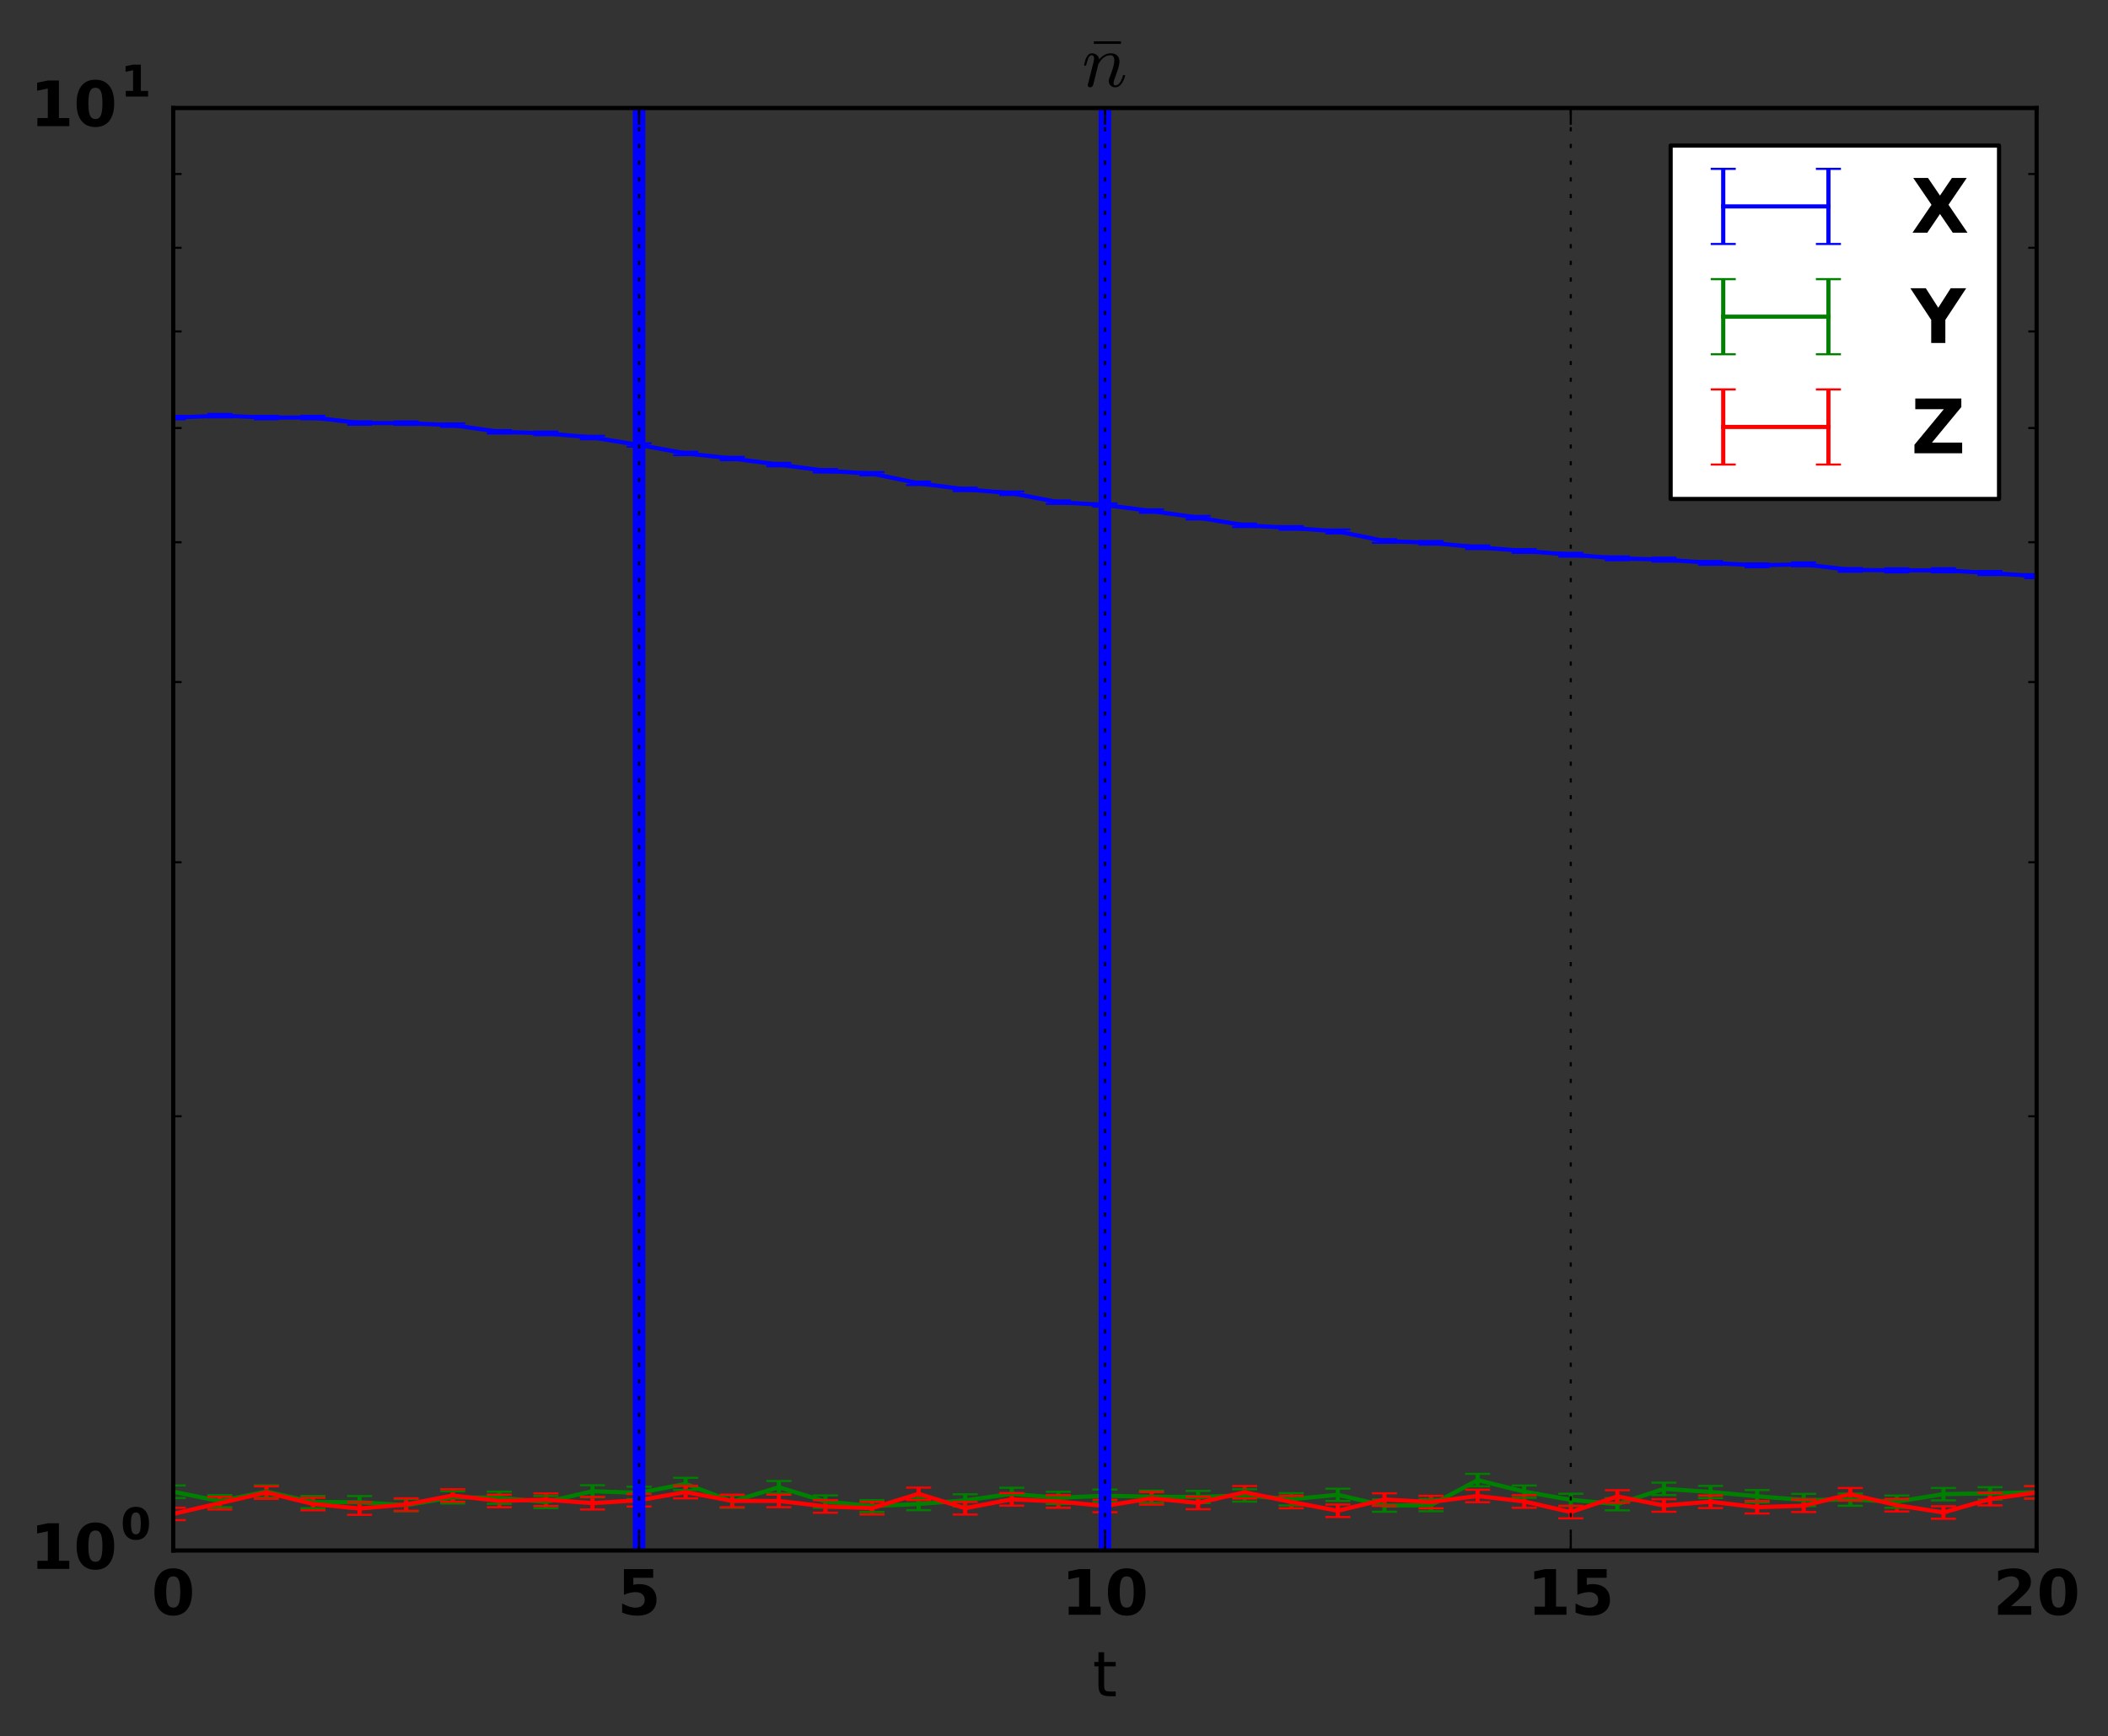 <?xml version="1.0" encoding="utf-8" standalone="no"?>
<!DOCTYPE svg PUBLIC "-//W3C//DTD SVG 1.1//EN"
  "http://www.w3.org/Graphics/SVG/1.1/DTD/svg11.dtd">
<!-- Created with matplotlib (http://matplotlib.org/) -->
<svg height="416pt" version="1.1" viewBox="0 0 505 416" width="505pt" xmlns="http://www.w3.org/2000/svg" xmlns:xlink="http://www.w3.org/1999/xlink">
 <rect x="0" y="0" width="505" height="416" fill="#333333" stroke="none"/>
 <defs>
  <style type="text/css">
*{stroke-linecap:butt;stroke-linejoin:round;stroke-miterlimit:100000;}
  </style>
 </defs>
 <g id="figure_1">
  <g id="patch_1">
   <path d="M 0 416.712 
L 505.537 416.712 
L 505.537 0 
L 0 0 
z
" style="fill:none;"/>
  </g>
  <g id="axes_1">
   <g id="patch_2">
    <path d="M 41.5 371.477 
L 487.9 371.477 
L 487.9 25.877 
L 41.5 25.877 
z
" style="fill:none;"/>
   </g>
   <g id="LineCollection_1">
    <path clip-path="url(#p9f5f9b33e8)" d="M 41.5 100.459 
L 41.5 99.646 
" style="fill:none;stroke:#0000ff;"/>
    <path clip-path="url(#p9f5f9b33e8)" d="M 52.66 100.003 
L 52.66 99.169 
" style="fill:none;stroke:#0000ff;"/>
    <path clip-path="url(#p9f5f9b33e8)" d="M 63.82 100.452 
L 63.82 99.625 
" style="fill:none;stroke:#0000ff;"/>
    <path clip-path="url(#p9f5f9b33e8)" d="M 74.98 100.458 
L 74.98 99.625 
" style="fill:none;stroke:#0000ff;"/>
    <path clip-path="url(#p9f5f9b33e8)" d="M 86.14 101.75 
L 86.14 100.942 
" style="fill:none;stroke:#0000ff;"/>
    <path clip-path="url(#p9f5f9b33e8)" d="M 97.3 101.787 
L 97.3 100.967 
" style="fill:none;stroke:#0000ff;"/>
    <path clip-path="url(#p9f5f9b33e8)" d="M 108.46 102.273 
L 108.46 101.454 
" style="fill:none;stroke:#0000ff;"/>
    <path clip-path="url(#p9f5f9b33e8)" d="M 119.62 103.854 
L 119.62 103.061 
" style="fill:none;stroke:#0000ff;"/>
    <path clip-path="url(#p9f5f9b33e8)" d="M 130.78 104.252 
L 130.78 103.401 
" style="fill:none;stroke:#0000ff;"/>
    <path clip-path="url(#p9f5f9b33e8)" d="M 141.94 105.23 
L 141.94 104.399 
" style="fill:none;stroke:#0000ff;"/>
    <path clip-path="url(#p9f5f9b33e8)" d="M 153.1 107.01 
L 153.1 106.207 
" style="fill:none;stroke:#0000ff;"/>
    <path clip-path="url(#p9f5f9b33e8)" d="M 164.26 109.03 
L 164.26 108.222 
" style="fill:none;stroke:#0000ff;"/>
    <path clip-path="url(#p9f5f9b33e8)" d="M 175.42 110.255 
L 175.42 109.448 
" style="fill:none;stroke:#0000ff;"/>
    <path clip-path="url(#p9f5f9b33e8)" d="M 186.58 111.74 
L 186.58 110.891 
" style="fill:none;stroke:#0000ff;"/>
    <path clip-path="url(#p9f5f9b33e8)" d="M 197.74 113.191 
L 197.74 112.379 
" style="fill:none;stroke:#0000ff;"/>
    <path clip-path="url(#p9f5f9b33e8)" d="M 208.9 113.876 
L 208.9 113.099 
" style="fill:none;stroke:#0000ff;"/>
    <path clip-path="url(#p9f5f9b33e8)" d="M 220.06 116.195 
L 220.06 115.377 
" style="fill:none;stroke:#0000ff;"/>
    <path clip-path="url(#p9f5f9b33e8)" d="M 231.22 117.648 
L 231.22 116.836 
" style="fill:none;stroke:#0000ff;"/>
    <path clip-path="url(#p9f5f9b33e8)" d="M 242.38 118.58 
L 242.38 117.762 
" style="fill:none;stroke:#0000ff;"/>
    <path clip-path="url(#p9f5f9b33e8)" d="M 253.54 120.719 
L 253.54 119.906 
" style="fill:none;stroke:#0000ff;"/>
    <path clip-path="url(#p9f5f9b33e8)" d="M 264.7 121.4 
L 264.7 120.585 
" style="fill:none;stroke:#0000ff;"/>
    <path clip-path="url(#p9f5f9b33e8)" d="M 275.86 122.846 
L 275.86 122.039 
" style="fill:none;stroke:#0000ff;"/>
    <path clip-path="url(#p9f5f9b33e8)" d="M 287.02 124.44 
L 287.02 123.607 
" style="fill:none;stroke:#0000ff;"/>
    <path clip-path="url(#p9f5f9b33e8)" d="M 298.18 126.283 
L 298.18 125.438 
" style="fill:none;stroke:#0000ff;"/>
    <path clip-path="url(#p9f5f9b33e8)" d="M 309.34 126.914 
L 309.34 126.062 
" style="fill:none;stroke:#0000ff;"/>
    <path clip-path="url(#p9f5f9b33e8)" d="M 320.5 127.788 
L 320.5 126.87 
" style="fill:none;stroke:#0000ff;"/>
    <path clip-path="url(#p9f5f9b33e8)" d="M 331.66 130.038 
L 331.66 129.185 
" style="fill:none;stroke:#0000ff;"/>
    <path clip-path="url(#p9f5f9b33e8)" d="M 342.82 130.484 
L 342.82 129.621 
" style="fill:none;stroke:#0000ff;"/>
    <path clip-path="url(#p9f5f9b33e8)" d="M 353.98 131.547 
L 353.98 130.678 
" style="fill:none;stroke:#0000ff;"/>
    <path clip-path="url(#p9f5f9b33e8)" d="M 365.14 132.449 
L 365.14 131.568 
" style="fill:none;stroke:#0000ff;"/>
    <path clip-path="url(#p9f5f9b33e8)" d="M 376.3 133.347 
L 376.3 132.446 
" style="fill:none;stroke:#0000ff;"/>
    <path clip-path="url(#p9f5f9b33e8)" d="M 387.46 134.224 
L 387.46 133.318 
" style="fill:none;stroke:#0000ff;"/>
    <path clip-path="url(#p9f5f9b33e8)" d="M 398.62 134.541 
L 398.62 133.61 
" style="fill:none;stroke:#0000ff;"/>
    <path clip-path="url(#p9f5f9b33e8)" d="M 409.78 135.303 
L 409.78 134.412 
" style="fill:none;stroke:#0000ff;"/>
    <path clip-path="url(#p9f5f9b33e8)" d="M 420.94 135.896 
L 420.94 134.981 
" style="fill:none;stroke:#0000ff;"/>
    <path clip-path="url(#p9f5f9b33e8)" d="M 432.1 135.664 
L 432.1 134.743 
" style="fill:none;stroke:#0000ff;"/>
    <path clip-path="url(#p9f5f9b33e8)" d="M 443.26 136.979 
L 443.26 136.099 
" style="fill:none;stroke:#0000ff;"/>
    <path clip-path="url(#p9f5f9b33e8)" d="M 454.42 137.143 
L 454.42 136.168 
" style="fill:none;stroke:#0000ff;"/>
    <path clip-path="url(#p9f5f9b33e8)" d="M 465.58 137.12 
L 465.58 136.149 
" style="fill:none;stroke:#0000ff;"/>
    <path clip-path="url(#p9f5f9b33e8)" d="M 476.74 137.761 
L 476.74 136.805 
" style="fill:none;stroke:#0000ff;"/>
    <path clip-path="url(#p9f5f9b33e8)" d="M 487.9 138.505 
L 487.9 137.557 
" style="fill:none;stroke:#0000ff;"/>
   </g>
   <g id="LineCollection_2">
    <path clip-path="url(#p9f5f9b33e8)" d="M 41.5 358.893 
L 41.5 355.891 
" style="fill:none;stroke:#008000;"/>
    <path clip-path="url(#p9f5f9b33e8)" d="M 52.66 361.097 
L 52.66 358.209 
" style="fill:none;stroke:#008000;"/>
    <path clip-path="url(#p9f5f9b33e8)" d="M 63.82 358.828 
L 63.82 355.883 
" style="fill:none;stroke:#008000;"/>
    <path clip-path="url(#p9f5f9b33e8)" d="M 74.98 361.347 
L 74.98 358.404 
" style="fill:none;stroke:#008000;"/>
    <path clip-path="url(#p9f5f9b33e8)" d="M 86.14 361.411 
L 86.14 358.432 
" style="fill:none;stroke:#008000;"/>
    <path clip-path="url(#p9f5f9b33e8)" d="M 97.3 362.085 
L 97.3 359.168 
" style="fill:none;stroke:#008000;"/>
    <path clip-path="url(#p9f5f9b33e8)" d="M 108.46 360.21 
L 108.46 357.293 
" style="fill:none;stroke:#008000;"/>
    <path clip-path="url(#p9f5f9b33e8)" d="M 119.62 360.278 
L 119.62 357.379 
" style="fill:none;stroke:#008000;"/>
    <path clip-path="url(#p9f5f9b33e8)" d="M 130.78 361.314 
L 130.78 358.404 
" style="fill:none;stroke:#008000;"/>
    <path clip-path="url(#p9f5f9b33e8)" d="M 141.94 358.729 
L 141.94 355.84 
" style="fill:none;stroke:#008000;"/>
    <path clip-path="url(#p9f5f9b33e8)" d="M 153.1 359.145 
L 153.1 356.196 
" style="fill:none;stroke:#008000;"/>
    <path clip-path="url(#p9f5f9b33e8)" d="M 164.26 356.981 
L 164.26 354.058 
" style="fill:none;stroke:#008000;"/>
    <path clip-path="url(#p9f5f9b33e8)" d="M 175.42 361.232 
L 175.42 358.281 
" style="fill:none;stroke:#008000;"/>
    <path clip-path="url(#p9f5f9b33e8)" d="M 186.58 357.812 
L 186.58 354.822 
" style="fill:none;stroke:#008000;"/>
    <path clip-path="url(#p9f5f9b33e8)" d="M 197.74 361.221 
L 197.74 358.27 
" style="fill:none;stroke:#008000;"/>
    <path clip-path="url(#p9f5f9b33e8)" d="M 208.9 362.264 
L 208.9 359.412 
" style="fill:none;stroke:#008000;"/>
    <path clip-path="url(#p9f5f9b33e8)" d="M 220.06 361.81 
L 220.06 358.872 
" style="fill:none;stroke:#008000;"/>
    <path clip-path="url(#p9f5f9b33e8)" d="M 231.22 360.936 
L 231.22 358.005 
" style="fill:none;stroke:#008000;"/>
    <path clip-path="url(#p9f5f9b33e8)" d="M 242.38 359.386 
L 242.38 356.445 
" style="fill:none;stroke:#008000;"/>
    <path clip-path="url(#p9f5f9b33e8)" d="M 253.54 360.325 
L 253.54 357.403 
" style="fill:none;stroke:#008000;"/>
    <path clip-path="url(#p9f5f9b33e8)" d="M 264.7 359.856 
L 264.7 356.868 
" style="fill:none;stroke:#008000;"/>
    <path clip-path="url(#p9f5f9b33e8)" d="M 275.86 360.055 
L 275.86 357.136 
" style="fill:none;stroke:#008000;"/>
    <path clip-path="url(#p9f5f9b33e8)" d="M 287.02 360.115 
L 287.02 357.2 
" style="fill:none;stroke:#008000;"/>
    <path clip-path="url(#p9f5f9b33e8)" d="M 298.18 359.757 
L 298.18 356.81 
" style="fill:none;stroke:#008000;"/>
    <path clip-path="url(#p9f5f9b33e8)" d="M 309.34 360.669 
L 309.34 357.732 
" style="fill:none;stroke:#008000;"/>
    <path clip-path="url(#p9f5f9b33e8)" d="M 320.5 359.608 
L 320.5 356.67 
" style="fill:none;stroke:#008000;"/>
    <path clip-path="url(#p9f5f9b33e8)" d="M 331.66 362.198 
L 331.66 359.252 
" style="fill:none;stroke:#008000;"/>
    <path clip-path="url(#p9f5f9b33e8)" d="M 342.82 362.066 
L 342.82 359.166 
" style="fill:none;stroke:#008000;"/>
    <path clip-path="url(#p9f5f9b33e8)" d="M 353.98 356.109 
L 353.98 353.117 
" style="fill:none;stroke:#008000;"/>
    <path clip-path="url(#p9f5f9b33e8)" d="M 365.14 358.834 
L 365.14 355.905 
" style="fill:none;stroke:#008000;"/>
    <path clip-path="url(#p9f5f9b33e8)" d="M 376.3 360.81 
L 376.3 357.876 
" style="fill:none;stroke:#008000;"/>
    <path clip-path="url(#p9f5f9b33e8)" d="M 387.46 361.857 
L 387.46 358.902 
" style="fill:none;stroke:#008000;"/>
    <path clip-path="url(#p9f5f9b33e8)" d="M 398.62 358.197 
L 398.62 355.221 
" style="fill:none;stroke:#008000;"/>
    <path clip-path="url(#p9f5f9b33e8)" d="M 409.78 358.91 
L 409.78 355.993 
" style="fill:none;stroke:#008000;"/>
    <path clip-path="url(#p9f5f9b33e8)" d="M 420.94 359.97 
L 420.94 357.002 
" style="fill:none;stroke:#008000;"/>
    <path clip-path="url(#p9f5f9b33e8)" d="M 432.1 360.846 
L 432.1 357.913 
" style="fill:none;stroke:#008000;"/>
    <path clip-path="url(#p9f5f9b33e8)" d="M 443.26 360.749 
L 443.26 357.824 
" style="fill:none;stroke:#008000;"/>
    <path clip-path="url(#p9f5f9b33e8)" d="M 454.42 361.254 
L 454.42 358.3 
" style="fill:none;stroke:#008000;"/>
    <path clip-path="url(#p9f5f9b33e8)" d="M 465.58 359.461 
L 465.58 356.493 
" style="fill:none;stroke:#008000;"/>
    <path clip-path="url(#p9f5f9b33e8)" d="M 476.74 359.268 
L 476.74 356.314 
" style="fill:none;stroke:#008000;"/>
    <path clip-path="url(#p9f5f9b33e8)" d="M 487.9 359.003 
L 487.9 356.043 
" style="fill:none;stroke:#008000;"/>
   </g>
   <g id="LineCollection_3">
    <path clip-path="url(#p9f5f9b33e8)" d="M 41.5 364.194 
L 41.5 361.23 
" style="fill:none;stroke:#ff0000;"/>
    <path clip-path="url(#p9f5f9b33e8)" d="M 52.66 361.64 
L 52.66 358.639 
" style="fill:none;stroke:#ff0000;"/>
    <path clip-path="url(#p9f5f9b33e8)" d="M 63.82 359.089 
L 63.82 356.087 
" style="fill:none;stroke:#ff0000;"/>
    <path clip-path="url(#p9f5f9b33e8)" d="M 74.98 361.84 
L 74.98 358.838 
" style="fill:none;stroke:#ff0000;"/>
    <path clip-path="url(#p9f5f9b33e8)" d="M 86.14 362.916 
L 86.14 359.914 
" style="fill:none;stroke:#ff0000;"/>
    <path clip-path="url(#p9f5f9b33e8)" d="M 97.3 361.967 
L 97.3 358.965 
" style="fill:none;stroke:#ff0000;"/>
    <path clip-path="url(#p9f5f9b33e8)" d="M 108.46 359.799 
L 108.46 356.797 
" style="fill:none;stroke:#ff0000;"/>
    <path clip-path="url(#p9f5f9b33e8)" d="M 119.62 361.111 
L 119.62 358.109 
" style="fill:none;stroke:#ff0000;"/>
    <path clip-path="url(#p9f5f9b33e8)" d="M 130.78 360.806 
L 130.78 357.804 
" style="fill:none;stroke:#ff0000;"/>
    <path clip-path="url(#p9f5f9b33e8)" d="M 141.94 361.637 
L 141.94 358.635 
" style="fill:none;stroke:#ff0000;"/>
    <path clip-path="url(#p9f5f9b33e8)" d="M 153.1 360.944 
L 153.1 357.942 
" style="fill:none;stroke:#ff0000;"/>
    <path clip-path="url(#p9f5f9b33e8)" d="M 164.26 358.988 
L 164.26 355.986 
" style="fill:none;stroke:#ff0000;"/>
    <path clip-path="url(#p9f5f9b33e8)" d="M 175.42 361.103 
L 175.42 358.101 
" style="fill:none;stroke:#ff0000;"/>
    <path clip-path="url(#p9f5f9b33e8)" d="M 186.58 361.104 
L 186.58 358.102 
" style="fill:none;stroke:#ff0000;"/>
    <path clip-path="url(#p9f5f9b33e8)" d="M 197.74 362.418 
L 197.74 359.417 
" style="fill:none;stroke:#ff0000;"/>
    <path clip-path="url(#p9f5f9b33e8)" d="M 208.9 362.843 
L 208.9 359.842 
" style="fill:none;stroke:#ff0000;"/>
    <path clip-path="url(#p9f5f9b33e8)" d="M 220.06 359.404 
L 220.06 356.402 
" style="fill:none;stroke:#ff0000;"/>
    <path clip-path="url(#p9f5f9b33e8)" d="M 231.22 362.857 
L 231.22 359.855 
" style="fill:none;stroke:#ff0000;"/>
    <path clip-path="url(#p9f5f9b33e8)" d="M 242.38 360.724 
L 242.38 357.722 
" style="fill:none;stroke:#ff0000;"/>
    <path clip-path="url(#p9f5f9b33e8)" d="M 253.54 361.241 
L 253.54 358.239 
" style="fill:none;stroke:#ff0000;"/>
    <path clip-path="url(#p9f5f9b33e8)" d="M 264.7 362.309 
L 264.7 359.307 
" style="fill:none;stroke:#ff0000;"/>
    <path clip-path="url(#p9f5f9b33e8)" d="M 275.86 360.485 
L 275.86 357.483 
" style="fill:none;stroke:#ff0000;"/>
    <path clip-path="url(#p9f5f9b33e8)" d="M 287.02 361.586 
L 287.02 358.584 
" style="fill:none;stroke:#ff0000;"/>
    <path clip-path="url(#p9f5f9b33e8)" d="M 298.18 359.031 
L 298.18 356.029 
" style="fill:none;stroke:#ff0000;"/>
    <path clip-path="url(#p9f5f9b33e8)" d="M 309.34 361.354 
L 309.34 358.352 
" style="fill:none;stroke:#ff0000;"/>
    <path clip-path="url(#p9f5f9b33e8)" d="M 320.5 363.459 
L 320.5 360.457 
" style="fill:none;stroke:#ff0000;"/>
    <path clip-path="url(#p9f5f9b33e8)" d="M 331.66 360.776 
L 331.66 357.774 
" style="fill:none;stroke:#ff0000;"/>
    <path clip-path="url(#p9f5f9b33e8)" d="M 342.82 361.367 
L 342.82 358.365 
" style="fill:none;stroke:#ff0000;"/>
    <path clip-path="url(#p9f5f9b33e8)" d="M 353.98 359.922 
L 353.98 356.92 
" style="fill:none;stroke:#ff0000;"/>
    <path clip-path="url(#p9f5f9b33e8)" d="M 365.14 361.233 
L 365.14 358.231 
" style="fill:none;stroke:#ff0000;"/>
    <path clip-path="url(#p9f5f9b33e8)" d="M 376.3 363.772 
L 376.3 360.77 
" style="fill:none;stroke:#ff0000;"/>
    <path clip-path="url(#p9f5f9b33e8)" d="M 387.46 360.038 
L 387.46 357.036 
" style="fill:none;stroke:#ff0000;"/>
    <path clip-path="url(#p9f5f9b33e8)" d="M 398.62 362.197 
L 398.62 359.195 
" style="fill:none;stroke:#ff0000;"/>
    <path clip-path="url(#p9f5f9b33e8)" d="M 409.78 361.298 
L 409.78 358.296 
" style="fill:none;stroke:#ff0000;"/>
    <path clip-path="url(#p9f5f9b33e8)" d="M 420.94 362.605 
L 420.94 359.603 
" style="fill:none;stroke:#ff0000;"/>
    <path clip-path="url(#p9f5f9b33e8)" d="M 432.1 362.256 
L 432.1 359.254 
" style="fill:none;stroke:#ff0000;"/>
    <path clip-path="url(#p9f5f9b33e8)" d="M 443.26 359.5 
L 443.26 356.498 
" style="fill:none;stroke:#ff0000;"/>
    <path clip-path="url(#p9f5f9b33e8)" d="M 454.42 362.129 
L 454.42 359.127 
" style="fill:none;stroke:#ff0000;"/>
    <path clip-path="url(#p9f5f9b33e8)" d="M 465.58 363.873 
L 465.58 360.871 
" style="fill:none;stroke:#ff0000;"/>
    <path clip-path="url(#p9f5f9b33e8)" d="M 476.74 360.675 
L 476.74 357.673 
" style="fill:none;stroke:#ff0000;"/>
    <path clip-path="url(#p9f5f9b33e8)" d="M 487.9 359.069 
L 487.9 356.067 
" style="fill:none;stroke:#ff0000;"/>
   </g>
   <g id="line2d_1">
    <defs>
     <path d="M 3 0 
L -3 -0 
" id="m5737e28949" style="stroke:#0000ff;stroke-width:0.5;"/>
    </defs>
    <g clip-path="url(#p9f5f9b33e8)">
     <use style="fill:#0000ff;stroke:#0000ff;stroke-width:0.5;" x="41.5" xlink:href="#m5737e28949" y="100.459"/>
     <use style="fill:#0000ff;stroke:#0000ff;stroke-width:0.5;" x="52.66" xlink:href="#m5737e28949" y="100.003"/>
     <use style="fill:#0000ff;stroke:#0000ff;stroke-width:0.5;" x="63.82" xlink:href="#m5737e28949" y="100.452"/>
     <use style="fill:#0000ff;stroke:#0000ff;stroke-width:0.5;" x="74.98" xlink:href="#m5737e28949" y="100.458"/>
     <use style="fill:#0000ff;stroke:#0000ff;stroke-width:0.5;" x="86.14" xlink:href="#m5737e28949" y="101.75"/>
     <use style="fill:#0000ff;stroke:#0000ff;stroke-width:0.5;" x="97.3" xlink:href="#m5737e28949" y="101.787"/>
     <use style="fill:#0000ff;stroke:#0000ff;stroke-width:0.5;" x="108.46" xlink:href="#m5737e28949" y="102.273"/>
     <use style="fill:#0000ff;stroke:#0000ff;stroke-width:0.5;" x="119.62" xlink:href="#m5737e28949" y="103.854"/>
     <use style="fill:#0000ff;stroke:#0000ff;stroke-width:0.5;" x="130.78" xlink:href="#m5737e28949" y="104.252"/>
     <use style="fill:#0000ff;stroke:#0000ff;stroke-width:0.5;" x="141.94" xlink:href="#m5737e28949" y="105.23"/>
     <use style="fill:#0000ff;stroke:#0000ff;stroke-width:0.5;" x="153.1" xlink:href="#m5737e28949" y="107.01"/>
     <use style="fill:#0000ff;stroke:#0000ff;stroke-width:0.5;" x="164.26" xlink:href="#m5737e28949" y="109.03"/>
     <use style="fill:#0000ff;stroke:#0000ff;stroke-width:0.5;" x="175.42" xlink:href="#m5737e28949" y="110.255"/>
     <use style="fill:#0000ff;stroke:#0000ff;stroke-width:0.5;" x="186.58" xlink:href="#m5737e28949" y="111.74"/>
     <use style="fill:#0000ff;stroke:#0000ff;stroke-width:0.5;" x="197.74" xlink:href="#m5737e28949" y="113.191"/>
     <use style="fill:#0000ff;stroke:#0000ff;stroke-width:0.5;" x="208.9" xlink:href="#m5737e28949" y="113.876"/>
     <use style="fill:#0000ff;stroke:#0000ff;stroke-width:0.5;" x="220.06" xlink:href="#m5737e28949" y="116.195"/>
     <use style="fill:#0000ff;stroke:#0000ff;stroke-width:0.5;" x="231.22" xlink:href="#m5737e28949" y="117.648"/>
     <use style="fill:#0000ff;stroke:#0000ff;stroke-width:0.5;" x="242.38" xlink:href="#m5737e28949" y="118.58"/>
     <use style="fill:#0000ff;stroke:#0000ff;stroke-width:0.5;" x="253.54" xlink:href="#m5737e28949" y="120.719"/>
     <use style="fill:#0000ff;stroke:#0000ff;stroke-width:0.5;" x="264.7" xlink:href="#m5737e28949" y="121.4"/>
     <use style="fill:#0000ff;stroke:#0000ff;stroke-width:0.5;" x="275.86" xlink:href="#m5737e28949" y="122.846"/>
     <use style="fill:#0000ff;stroke:#0000ff;stroke-width:0.5;" x="287.02" xlink:href="#m5737e28949" y="124.44"/>
     <use style="fill:#0000ff;stroke:#0000ff;stroke-width:0.5;" x="298.18" xlink:href="#m5737e28949" y="126.283"/>
     <use style="fill:#0000ff;stroke:#0000ff;stroke-width:0.5;" x="309.34" xlink:href="#m5737e28949" y="126.914"/>
     <use style="fill:#0000ff;stroke:#0000ff;stroke-width:0.5;" x="320.5" xlink:href="#m5737e28949" y="127.788"/>
     <use style="fill:#0000ff;stroke:#0000ff;stroke-width:0.5;" x="331.66" xlink:href="#m5737e28949" y="130.038"/>
     <use style="fill:#0000ff;stroke:#0000ff;stroke-width:0.5;" x="342.82" xlink:href="#m5737e28949" y="130.484"/>
     <use style="fill:#0000ff;stroke:#0000ff;stroke-width:0.5;" x="353.98" xlink:href="#m5737e28949" y="131.547"/>
     <use style="fill:#0000ff;stroke:#0000ff;stroke-width:0.5;" x="365.14" xlink:href="#m5737e28949" y="132.449"/>
     <use style="fill:#0000ff;stroke:#0000ff;stroke-width:0.5;" x="376.3" xlink:href="#m5737e28949" y="133.347"/>
     <use style="fill:#0000ff;stroke:#0000ff;stroke-width:0.5;" x="387.46" xlink:href="#m5737e28949" y="134.224"/>
     <use style="fill:#0000ff;stroke:#0000ff;stroke-width:0.5;" x="398.62" xlink:href="#m5737e28949" y="134.541"/>
     <use style="fill:#0000ff;stroke:#0000ff;stroke-width:0.5;" x="409.78" xlink:href="#m5737e28949" y="135.303"/>
     <use style="fill:#0000ff;stroke:#0000ff;stroke-width:0.5;" x="420.94" xlink:href="#m5737e28949" y="135.896"/>
     <use style="fill:#0000ff;stroke:#0000ff;stroke-width:0.5;" x="432.1" xlink:href="#m5737e28949" y="135.664"/>
     <use style="fill:#0000ff;stroke:#0000ff;stroke-width:0.5;" x="443.26" xlink:href="#m5737e28949" y="136.979"/>
     <use style="fill:#0000ff;stroke:#0000ff;stroke-width:0.5;" x="454.42" xlink:href="#m5737e28949" y="137.143"/>
     <use style="fill:#0000ff;stroke:#0000ff;stroke-width:0.5;" x="465.58" xlink:href="#m5737e28949" y="137.12"/>
     <use style="fill:#0000ff;stroke:#0000ff;stroke-width:0.5;" x="476.74" xlink:href="#m5737e28949" y="137.761"/>
     <use style="fill:#0000ff;stroke:#0000ff;stroke-width:0.5;" x="487.9" xlink:href="#m5737e28949" y="138.505"/>
    </g>
   </g>
   <g id="line2d_2">
    <g clip-path="url(#p9f5f9b33e8)">
     <use style="fill:#0000ff;stroke:#0000ff;stroke-width:0.5;" x="41.5" xlink:href="#m5737e28949" y="99.646"/>
     <use style="fill:#0000ff;stroke:#0000ff;stroke-width:0.5;" x="52.66" xlink:href="#m5737e28949" y="99.169"/>
     <use style="fill:#0000ff;stroke:#0000ff;stroke-width:0.5;" x="63.82" xlink:href="#m5737e28949" y="99.625"/>
     <use style="fill:#0000ff;stroke:#0000ff;stroke-width:0.5;" x="74.98" xlink:href="#m5737e28949" y="99.625"/>
     <use style="fill:#0000ff;stroke:#0000ff;stroke-width:0.5;" x="86.14" xlink:href="#m5737e28949" y="100.942"/>
     <use style="fill:#0000ff;stroke:#0000ff;stroke-width:0.5;" x="97.3" xlink:href="#m5737e28949" y="100.967"/>
     <use style="fill:#0000ff;stroke:#0000ff;stroke-width:0.5;" x="108.46" xlink:href="#m5737e28949" y="101.454"/>
     <use style="fill:#0000ff;stroke:#0000ff;stroke-width:0.5;" x="119.62" xlink:href="#m5737e28949" y="103.061"/>
     <use style="fill:#0000ff;stroke:#0000ff;stroke-width:0.5;" x="130.78" xlink:href="#m5737e28949" y="103.401"/>
     <use style="fill:#0000ff;stroke:#0000ff;stroke-width:0.5;" x="141.94" xlink:href="#m5737e28949" y="104.399"/>
     <use style="fill:#0000ff;stroke:#0000ff;stroke-width:0.5;" x="153.1" xlink:href="#m5737e28949" y="106.207"/>
     <use style="fill:#0000ff;stroke:#0000ff;stroke-width:0.5;" x="164.26" xlink:href="#m5737e28949" y="108.222"/>
     <use style="fill:#0000ff;stroke:#0000ff;stroke-width:0.5;" x="175.42" xlink:href="#m5737e28949" y="109.448"/>
     <use style="fill:#0000ff;stroke:#0000ff;stroke-width:0.5;" x="186.58" xlink:href="#m5737e28949" y="110.891"/>
     <use style="fill:#0000ff;stroke:#0000ff;stroke-width:0.5;" x="197.74" xlink:href="#m5737e28949" y="112.379"/>
     <use style="fill:#0000ff;stroke:#0000ff;stroke-width:0.5;" x="208.9" xlink:href="#m5737e28949" y="113.099"/>
     <use style="fill:#0000ff;stroke:#0000ff;stroke-width:0.5;" x="220.06" xlink:href="#m5737e28949" y="115.377"/>
     <use style="fill:#0000ff;stroke:#0000ff;stroke-width:0.5;" x="231.22" xlink:href="#m5737e28949" y="116.836"/>
     <use style="fill:#0000ff;stroke:#0000ff;stroke-width:0.5;" x="242.38" xlink:href="#m5737e28949" y="117.762"/>
     <use style="fill:#0000ff;stroke:#0000ff;stroke-width:0.5;" x="253.54" xlink:href="#m5737e28949" y="119.906"/>
     <use style="fill:#0000ff;stroke:#0000ff;stroke-width:0.5;" x="264.7" xlink:href="#m5737e28949" y="120.585"/>
     <use style="fill:#0000ff;stroke:#0000ff;stroke-width:0.5;" x="275.86" xlink:href="#m5737e28949" y="122.039"/>
     <use style="fill:#0000ff;stroke:#0000ff;stroke-width:0.5;" x="287.02" xlink:href="#m5737e28949" y="123.607"/>
     <use style="fill:#0000ff;stroke:#0000ff;stroke-width:0.5;" x="298.18" xlink:href="#m5737e28949" y="125.438"/>
     <use style="fill:#0000ff;stroke:#0000ff;stroke-width:0.5;" x="309.34" xlink:href="#m5737e28949" y="126.062"/>
     <use style="fill:#0000ff;stroke:#0000ff;stroke-width:0.5;" x="320.5" xlink:href="#m5737e28949" y="126.87"/>
     <use style="fill:#0000ff;stroke:#0000ff;stroke-width:0.5;" x="331.66" xlink:href="#m5737e28949" y="129.185"/>
     <use style="fill:#0000ff;stroke:#0000ff;stroke-width:0.5;" x="342.82" xlink:href="#m5737e28949" y="129.621"/>
     <use style="fill:#0000ff;stroke:#0000ff;stroke-width:0.5;" x="353.98" xlink:href="#m5737e28949" y="130.678"/>
     <use style="fill:#0000ff;stroke:#0000ff;stroke-width:0.5;" x="365.14" xlink:href="#m5737e28949" y="131.568"/>
     <use style="fill:#0000ff;stroke:#0000ff;stroke-width:0.5;" x="376.3" xlink:href="#m5737e28949" y="132.446"/>
     <use style="fill:#0000ff;stroke:#0000ff;stroke-width:0.5;" x="387.46" xlink:href="#m5737e28949" y="133.318"/>
     <use style="fill:#0000ff;stroke:#0000ff;stroke-width:0.5;" x="398.62" xlink:href="#m5737e28949" y="133.61"/>
     <use style="fill:#0000ff;stroke:#0000ff;stroke-width:0.5;" x="409.78" xlink:href="#m5737e28949" y="134.412"/>
     <use style="fill:#0000ff;stroke:#0000ff;stroke-width:0.5;" x="420.94" xlink:href="#m5737e28949" y="134.981"/>
     <use style="fill:#0000ff;stroke:#0000ff;stroke-width:0.5;" x="432.1" xlink:href="#m5737e28949" y="134.743"/>
     <use style="fill:#0000ff;stroke:#0000ff;stroke-width:0.5;" x="443.26" xlink:href="#m5737e28949" y="136.099"/>
     <use style="fill:#0000ff;stroke:#0000ff;stroke-width:0.5;" x="454.42" xlink:href="#m5737e28949" y="136.168"/>
     <use style="fill:#0000ff;stroke:#0000ff;stroke-width:0.5;" x="465.58" xlink:href="#m5737e28949" y="136.149"/>
     <use style="fill:#0000ff;stroke:#0000ff;stroke-width:0.5;" x="476.74" xlink:href="#m5737e28949" y="136.805"/>
     <use style="fill:#0000ff;stroke:#0000ff;stroke-width:0.5;" x="487.9" xlink:href="#m5737e28949" y="137.557"/>
    </g>
   </g>
   <g id="line2d_3">
    <path clip-path="url(#p9f5f9b33e8)" d="M 41.5 100.052 
L 52.66 99.585 
L 63.82 100.038 
L 74.98 100.041 
L 86.14 101.345 
L 97.3 101.376 
L 108.46 101.863 
L 119.62 103.457 
L 130.78 103.826 
L 141.94 104.814 
L 153.1 106.608 
L 164.26 108.625 
L 175.42 109.851 
L 186.58 111.315 
L 197.74 112.785 
L 208.9 113.487 
L 220.06 115.786 
L 231.22 117.241 
L 242.38 118.17 
L 253.54 120.312 
L 264.7 120.992 
L 275.86 122.442 
L 287.02 124.023 
L 298.18 125.86 
L 309.34 126.487 
L 320.5 127.328 
L 331.66 129.611 
L 342.82 130.052 
L 353.98 131.112 
L 365.14 132.008 
L 376.3 132.896 
L 387.46 133.77 
L 398.62 134.075 
L 409.78 134.857 
L 420.94 135.438 
L 432.1 135.203 
L 443.26 136.539 
L 454.42 136.655 
L 465.58 136.634 
L 476.74 137.282 
L 487.9 138.031 
" style="fill:none;stroke:#0000ff;stroke-linecap:square;"/>
   </g>
   <g id="line2d_4">
    <defs>
     <path d="M 3 0 
L -3 -0 
" id="m2643c334bf" style="stroke:#008000;stroke-width:0.5;"/>
    </defs>
    <g clip-path="url(#p9f5f9b33e8)">
     <use style="fill:#008000;stroke:#008000;stroke-width:0.5;" x="41.5" xlink:href="#m2643c334bf" y="358.893"/>
     <use style="fill:#008000;stroke:#008000;stroke-width:0.5;" x="52.66" xlink:href="#m2643c334bf" y="361.097"/>
     <use style="fill:#008000;stroke:#008000;stroke-width:0.5;" x="63.82" xlink:href="#m2643c334bf" y="358.828"/>
     <use style="fill:#008000;stroke:#008000;stroke-width:0.5;" x="74.98" xlink:href="#m2643c334bf" y="361.347"/>
     <use style="fill:#008000;stroke:#008000;stroke-width:0.5;" x="86.14" xlink:href="#m2643c334bf" y="361.411"/>
     <use style="fill:#008000;stroke:#008000;stroke-width:0.5;" x="97.3" xlink:href="#m2643c334bf" y="362.085"/>
     <use style="fill:#008000;stroke:#008000;stroke-width:0.5;" x="108.46" xlink:href="#m2643c334bf" y="360.21"/>
     <use style="fill:#008000;stroke:#008000;stroke-width:0.5;" x="119.62" xlink:href="#m2643c334bf" y="360.278"/>
     <use style="fill:#008000;stroke:#008000;stroke-width:0.5;" x="130.78" xlink:href="#m2643c334bf" y="361.314"/>
     <use style="fill:#008000;stroke:#008000;stroke-width:0.5;" x="141.94" xlink:href="#m2643c334bf" y="358.729"/>
     <use style="fill:#008000;stroke:#008000;stroke-width:0.5;" x="153.1" xlink:href="#m2643c334bf" y="359.145"/>
     <use style="fill:#008000;stroke:#008000;stroke-width:0.5;" x="164.26" xlink:href="#m2643c334bf" y="356.981"/>
     <use style="fill:#008000;stroke:#008000;stroke-width:0.5;" x="175.42" xlink:href="#m2643c334bf" y="361.232"/>
     <use style="fill:#008000;stroke:#008000;stroke-width:0.5;" x="186.58" xlink:href="#m2643c334bf" y="357.812"/>
     <use style="fill:#008000;stroke:#008000;stroke-width:0.5;" x="197.74" xlink:href="#m2643c334bf" y="361.221"/>
     <use style="fill:#008000;stroke:#008000;stroke-width:0.5;" x="208.9" xlink:href="#m2643c334bf" y="362.264"/>
     <use style="fill:#008000;stroke:#008000;stroke-width:0.5;" x="220.06" xlink:href="#m2643c334bf" y="361.81"/>
     <use style="fill:#008000;stroke:#008000;stroke-width:0.5;" x="231.22" xlink:href="#m2643c334bf" y="360.936"/>
     <use style="fill:#008000;stroke:#008000;stroke-width:0.5;" x="242.38" xlink:href="#m2643c334bf" y="359.386"/>
     <use style="fill:#008000;stroke:#008000;stroke-width:0.5;" x="253.54" xlink:href="#m2643c334bf" y="360.325"/>
     <use style="fill:#008000;stroke:#008000;stroke-width:0.5;" x="264.7" xlink:href="#m2643c334bf" y="359.856"/>
     <use style="fill:#008000;stroke:#008000;stroke-width:0.5;" x="275.86" xlink:href="#m2643c334bf" y="360.055"/>
     <use style="fill:#008000;stroke:#008000;stroke-width:0.5;" x="287.02" xlink:href="#m2643c334bf" y="360.115"/>
     <use style="fill:#008000;stroke:#008000;stroke-width:0.5;" x="298.18" xlink:href="#m2643c334bf" y="359.757"/>
     <use style="fill:#008000;stroke:#008000;stroke-width:0.5;" x="309.34" xlink:href="#m2643c334bf" y="360.669"/>
     <use style="fill:#008000;stroke:#008000;stroke-width:0.5;" x="320.5" xlink:href="#m2643c334bf" y="359.608"/>
     <use style="fill:#008000;stroke:#008000;stroke-width:0.5;" x="331.66" xlink:href="#m2643c334bf" y="362.198"/>
     <use style="fill:#008000;stroke:#008000;stroke-width:0.5;" x="342.82" xlink:href="#m2643c334bf" y="362.066"/>
     <use style="fill:#008000;stroke:#008000;stroke-width:0.5;" x="353.98" xlink:href="#m2643c334bf" y="356.109"/>
     <use style="fill:#008000;stroke:#008000;stroke-width:0.5;" x="365.14" xlink:href="#m2643c334bf" y="358.834"/>
     <use style="fill:#008000;stroke:#008000;stroke-width:0.5;" x="376.3" xlink:href="#m2643c334bf" y="360.81"/>
     <use style="fill:#008000;stroke:#008000;stroke-width:0.5;" x="387.46" xlink:href="#m2643c334bf" y="361.857"/>
     <use style="fill:#008000;stroke:#008000;stroke-width:0.5;" x="398.62" xlink:href="#m2643c334bf" y="358.197"/>
     <use style="fill:#008000;stroke:#008000;stroke-width:0.5;" x="409.78" xlink:href="#m2643c334bf" y="358.91"/>
     <use style="fill:#008000;stroke:#008000;stroke-width:0.5;" x="420.94" xlink:href="#m2643c334bf" y="359.97"/>
     <use style="fill:#008000;stroke:#008000;stroke-width:0.5;" x="432.1" xlink:href="#m2643c334bf" y="360.846"/>
     <use style="fill:#008000;stroke:#008000;stroke-width:0.5;" x="443.26" xlink:href="#m2643c334bf" y="360.749"/>
     <use style="fill:#008000;stroke:#008000;stroke-width:0.5;" x="454.42" xlink:href="#m2643c334bf" y="361.254"/>
     <use style="fill:#008000;stroke:#008000;stroke-width:0.5;" x="465.58" xlink:href="#m2643c334bf" y="359.461"/>
     <use style="fill:#008000;stroke:#008000;stroke-width:0.5;" x="476.74" xlink:href="#m2643c334bf" y="359.268"/>
     <use style="fill:#008000;stroke:#008000;stroke-width:0.5;" x="487.9" xlink:href="#m2643c334bf" y="359.003"/>
    </g>
   </g>
   <g id="line2d_5">
    <g clip-path="url(#p9f5f9b33e8)">
     <use style="fill:#008000;stroke:#008000;stroke-width:0.5;" x="41.5" xlink:href="#m2643c334bf" y="355.891"/>
     <use style="fill:#008000;stroke:#008000;stroke-width:0.5;" x="52.66" xlink:href="#m2643c334bf" y="358.209"/>
     <use style="fill:#008000;stroke:#008000;stroke-width:0.5;" x="63.82" xlink:href="#m2643c334bf" y="355.883"/>
     <use style="fill:#008000;stroke:#008000;stroke-width:0.5;" x="74.98" xlink:href="#m2643c334bf" y="358.404"/>
     <use style="fill:#008000;stroke:#008000;stroke-width:0.5;" x="86.14" xlink:href="#m2643c334bf" y="358.432"/>
     <use style="fill:#008000;stroke:#008000;stroke-width:0.5;" x="97.3" xlink:href="#m2643c334bf" y="359.168"/>
     <use style="fill:#008000;stroke:#008000;stroke-width:0.5;" x="108.46" xlink:href="#m2643c334bf" y="357.293"/>
     <use style="fill:#008000;stroke:#008000;stroke-width:0.5;" x="119.62" xlink:href="#m2643c334bf" y="357.379"/>
     <use style="fill:#008000;stroke:#008000;stroke-width:0.5;" x="130.78" xlink:href="#m2643c334bf" y="358.404"/>
     <use style="fill:#008000;stroke:#008000;stroke-width:0.5;" x="141.94" xlink:href="#m2643c334bf" y="355.84"/>
     <use style="fill:#008000;stroke:#008000;stroke-width:0.5;" x="153.1" xlink:href="#m2643c334bf" y="356.196"/>
     <use style="fill:#008000;stroke:#008000;stroke-width:0.5;" x="164.26" xlink:href="#m2643c334bf" y="354.058"/>
     <use style="fill:#008000;stroke:#008000;stroke-width:0.5;" x="175.42" xlink:href="#m2643c334bf" y="358.281"/>
     <use style="fill:#008000;stroke:#008000;stroke-width:0.5;" x="186.58" xlink:href="#m2643c334bf" y="354.822"/>
     <use style="fill:#008000;stroke:#008000;stroke-width:0.5;" x="197.74" xlink:href="#m2643c334bf" y="358.27"/>
     <use style="fill:#008000;stroke:#008000;stroke-width:0.5;" x="208.9" xlink:href="#m2643c334bf" y="359.412"/>
     <use style="fill:#008000;stroke:#008000;stroke-width:0.5;" x="220.06" xlink:href="#m2643c334bf" y="358.872"/>
     <use style="fill:#008000;stroke:#008000;stroke-width:0.5;" x="231.22" xlink:href="#m2643c334bf" y="358.005"/>
     <use style="fill:#008000;stroke:#008000;stroke-width:0.5;" x="242.38" xlink:href="#m2643c334bf" y="356.445"/>
     <use style="fill:#008000;stroke:#008000;stroke-width:0.5;" x="253.54" xlink:href="#m2643c334bf" y="357.403"/>
     <use style="fill:#008000;stroke:#008000;stroke-width:0.5;" x="264.7" xlink:href="#m2643c334bf" y="356.868"/>
     <use style="fill:#008000;stroke:#008000;stroke-width:0.5;" x="275.86" xlink:href="#m2643c334bf" y="357.136"/>
     <use style="fill:#008000;stroke:#008000;stroke-width:0.5;" x="287.02" xlink:href="#m2643c334bf" y="357.2"/>
     <use style="fill:#008000;stroke:#008000;stroke-width:0.5;" x="298.18" xlink:href="#m2643c334bf" y="356.81"/>
     <use style="fill:#008000;stroke:#008000;stroke-width:0.5;" x="309.34" xlink:href="#m2643c334bf" y="357.732"/>
     <use style="fill:#008000;stroke:#008000;stroke-width:0.5;" x="320.5" xlink:href="#m2643c334bf" y="356.67"/>
     <use style="fill:#008000;stroke:#008000;stroke-width:0.5;" x="331.66" xlink:href="#m2643c334bf" y="359.252"/>
     <use style="fill:#008000;stroke:#008000;stroke-width:0.5;" x="342.82" xlink:href="#m2643c334bf" y="359.166"/>
     <use style="fill:#008000;stroke:#008000;stroke-width:0.5;" x="353.98" xlink:href="#m2643c334bf" y="353.117"/>
     <use style="fill:#008000;stroke:#008000;stroke-width:0.5;" x="365.14" xlink:href="#m2643c334bf" y="355.905"/>
     <use style="fill:#008000;stroke:#008000;stroke-width:0.5;" x="376.3" xlink:href="#m2643c334bf" y="357.876"/>
     <use style="fill:#008000;stroke:#008000;stroke-width:0.5;" x="387.46" xlink:href="#m2643c334bf" y="358.902"/>
     <use style="fill:#008000;stroke:#008000;stroke-width:0.5;" x="398.62" xlink:href="#m2643c334bf" y="355.221"/>
     <use style="fill:#008000;stroke:#008000;stroke-width:0.5;" x="409.78" xlink:href="#m2643c334bf" y="355.993"/>
     <use style="fill:#008000;stroke:#008000;stroke-width:0.5;" x="420.94" xlink:href="#m2643c334bf" y="357.002"/>
     <use style="fill:#008000;stroke:#008000;stroke-width:0.5;" x="432.1" xlink:href="#m2643c334bf" y="357.913"/>
     <use style="fill:#008000;stroke:#008000;stroke-width:0.5;" x="443.26" xlink:href="#m2643c334bf" y="357.824"/>
     <use style="fill:#008000;stroke:#008000;stroke-width:0.5;" x="454.42" xlink:href="#m2643c334bf" y="358.3"/>
     <use style="fill:#008000;stroke:#008000;stroke-width:0.5;" x="465.58" xlink:href="#m2643c334bf" y="356.493"/>
     <use style="fill:#008000;stroke:#008000;stroke-width:0.5;" x="476.74" xlink:href="#m2643c334bf" y="356.314"/>
     <use style="fill:#008000;stroke:#008000;stroke-width:0.5;" x="487.9" xlink:href="#m2643c334bf" y="356.043"/>
    </g>
   </g>
   <g id="line2d_6">
    <path clip-path="url(#p9f5f9b33e8)" d="M 41.5 357.385 
L 52.66 359.646 
L 63.82 357.348 
L 74.98 359.869 
L 86.14 359.914 
L 97.3 360.619 
L 108.46 358.745 
L 119.62 358.821 
L 130.78 359.852 
L 141.94 357.278 
L 153.1 357.663 
L 164.26 355.512 
L 175.42 359.749 
L 186.58 356.31 
L 197.74 359.739 
L 208.9 360.831 
L 220.06 360.334 
L 231.22 359.463 
L 242.38 357.908 
L 253.54 358.857 
L 264.7 358.354 
L 275.86 358.588 
L 287.02 358.65 
L 298.18 358.276 
L 309.34 359.193 
L 320.5 358.132 
L 331.66 360.718 
L 342.82 360.609 
L 353.98 354.606 
L 365.14 357.362 
L 376.3 359.336 
L 387.46 360.372 
L 398.62 356.702 
L 409.78 357.444 
L 420.94 358.479 
L 432.1 359.372 
L 443.26 359.28 
L 454.42 359.77 
L 465.58 357.97 
L 476.74 357.784 
L 487.9 357.516 
" style="fill:none;stroke:#008000;stroke-linecap:square;"/>
   </g>
   <g id="line2d_7">
    <defs>
     <path d="M 3 0 
L -3 -0 
" id="m97d20a6479" style="stroke:#ff0000;stroke-width:0.5;"/>
    </defs>
    <g clip-path="url(#p9f5f9b33e8)">
     <use style="fill:#ff0000;stroke:#ff0000;stroke-width:0.5;" x="41.5" xlink:href="#m97d20a6479" y="364.194"/>
     <use style="fill:#ff0000;stroke:#ff0000;stroke-width:0.5;" x="52.66" xlink:href="#m97d20a6479" y="361.64"/>
     <use style="fill:#ff0000;stroke:#ff0000;stroke-width:0.5;" x="63.82" xlink:href="#m97d20a6479" y="359.089"/>
     <use style="fill:#ff0000;stroke:#ff0000;stroke-width:0.5;" x="74.98" xlink:href="#m97d20a6479" y="361.84"/>
     <use style="fill:#ff0000;stroke:#ff0000;stroke-width:0.5;" x="86.14" xlink:href="#m97d20a6479" y="362.916"/>
     <use style="fill:#ff0000;stroke:#ff0000;stroke-width:0.5;" x="97.3" xlink:href="#m97d20a6479" y="361.967"/>
     <use style="fill:#ff0000;stroke:#ff0000;stroke-width:0.5;" x="108.46" xlink:href="#m97d20a6479" y="359.799"/>
     <use style="fill:#ff0000;stroke:#ff0000;stroke-width:0.5;" x="119.62" xlink:href="#m97d20a6479" y="361.111"/>
     <use style="fill:#ff0000;stroke:#ff0000;stroke-width:0.5;" x="130.78" xlink:href="#m97d20a6479" y="360.806"/>
     <use style="fill:#ff0000;stroke:#ff0000;stroke-width:0.5;" x="141.94" xlink:href="#m97d20a6479" y="361.637"/>
     <use style="fill:#ff0000;stroke:#ff0000;stroke-width:0.5;" x="153.1" xlink:href="#m97d20a6479" y="360.944"/>
     <use style="fill:#ff0000;stroke:#ff0000;stroke-width:0.5;" x="164.26" xlink:href="#m97d20a6479" y="358.988"/>
     <use style="fill:#ff0000;stroke:#ff0000;stroke-width:0.5;" x="175.42" xlink:href="#m97d20a6479" y="361.103"/>
     <use style="fill:#ff0000;stroke:#ff0000;stroke-width:0.5;" x="186.58" xlink:href="#m97d20a6479" y="361.104"/>
     <use style="fill:#ff0000;stroke:#ff0000;stroke-width:0.5;" x="197.74" xlink:href="#m97d20a6479" y="362.418"/>
     <use style="fill:#ff0000;stroke:#ff0000;stroke-width:0.5;" x="208.9" xlink:href="#m97d20a6479" y="362.843"/>
     <use style="fill:#ff0000;stroke:#ff0000;stroke-width:0.5;" x="220.06" xlink:href="#m97d20a6479" y="359.404"/>
     <use style="fill:#ff0000;stroke:#ff0000;stroke-width:0.5;" x="231.22" xlink:href="#m97d20a6479" y="362.857"/>
     <use style="fill:#ff0000;stroke:#ff0000;stroke-width:0.5;" x="242.38" xlink:href="#m97d20a6479" y="360.724"/>
     <use style="fill:#ff0000;stroke:#ff0000;stroke-width:0.5;" x="253.54" xlink:href="#m97d20a6479" y="361.241"/>
     <use style="fill:#ff0000;stroke:#ff0000;stroke-width:0.5;" x="264.7" xlink:href="#m97d20a6479" y="362.309"/>
     <use style="fill:#ff0000;stroke:#ff0000;stroke-width:0.5;" x="275.86" xlink:href="#m97d20a6479" y="360.485"/>
     <use style="fill:#ff0000;stroke:#ff0000;stroke-width:0.5;" x="287.02" xlink:href="#m97d20a6479" y="361.586"/>
     <use style="fill:#ff0000;stroke:#ff0000;stroke-width:0.5;" x="298.18" xlink:href="#m97d20a6479" y="359.031"/>
     <use style="fill:#ff0000;stroke:#ff0000;stroke-width:0.5;" x="309.34" xlink:href="#m97d20a6479" y="361.354"/>
     <use style="fill:#ff0000;stroke:#ff0000;stroke-width:0.5;" x="320.5" xlink:href="#m97d20a6479" y="363.459"/>
     <use style="fill:#ff0000;stroke:#ff0000;stroke-width:0.5;" x="331.66" xlink:href="#m97d20a6479" y="360.776"/>
     <use style="fill:#ff0000;stroke:#ff0000;stroke-width:0.5;" x="342.82" xlink:href="#m97d20a6479" y="361.367"/>
     <use style="fill:#ff0000;stroke:#ff0000;stroke-width:0.5;" x="353.98" xlink:href="#m97d20a6479" y="359.922"/>
     <use style="fill:#ff0000;stroke:#ff0000;stroke-width:0.5;" x="365.14" xlink:href="#m97d20a6479" y="361.233"/>
     <use style="fill:#ff0000;stroke:#ff0000;stroke-width:0.5;" x="376.3" xlink:href="#m97d20a6479" y="363.772"/>
     <use style="fill:#ff0000;stroke:#ff0000;stroke-width:0.5;" x="387.46" xlink:href="#m97d20a6479" y="360.038"/>
     <use style="fill:#ff0000;stroke:#ff0000;stroke-width:0.5;" x="398.62" xlink:href="#m97d20a6479" y="362.197"/>
     <use style="fill:#ff0000;stroke:#ff0000;stroke-width:0.5;" x="409.78" xlink:href="#m97d20a6479" y="361.298"/>
     <use style="fill:#ff0000;stroke:#ff0000;stroke-width:0.5;" x="420.94" xlink:href="#m97d20a6479" y="362.605"/>
     <use style="fill:#ff0000;stroke:#ff0000;stroke-width:0.5;" x="432.1" xlink:href="#m97d20a6479" y="362.256"/>
     <use style="fill:#ff0000;stroke:#ff0000;stroke-width:0.5;" x="443.26" xlink:href="#m97d20a6479" y="359.5"/>
     <use style="fill:#ff0000;stroke:#ff0000;stroke-width:0.5;" x="454.42" xlink:href="#m97d20a6479" y="362.129"/>
     <use style="fill:#ff0000;stroke:#ff0000;stroke-width:0.5;" x="465.58" xlink:href="#m97d20a6479" y="363.873"/>
     <use style="fill:#ff0000;stroke:#ff0000;stroke-width:0.5;" x="476.74" xlink:href="#m97d20a6479" y="360.675"/>
     <use style="fill:#ff0000;stroke:#ff0000;stroke-width:0.5;" x="487.9" xlink:href="#m97d20a6479" y="359.069"/>
    </g>
   </g>
   <g id="line2d_8">
    <g clip-path="url(#p9f5f9b33e8)">
     <use style="fill:#ff0000;stroke:#ff0000;stroke-width:0.5;" x="41.5" xlink:href="#m97d20a6479" y="361.23"/>
     <use style="fill:#ff0000;stroke:#ff0000;stroke-width:0.5;" x="52.66" xlink:href="#m97d20a6479" y="358.639"/>
     <use style="fill:#ff0000;stroke:#ff0000;stroke-width:0.5;" x="63.82" xlink:href="#m97d20a6479" y="356.087"/>
     <use style="fill:#ff0000;stroke:#ff0000;stroke-width:0.5;" x="74.98" xlink:href="#m97d20a6479" y="358.838"/>
     <use style="fill:#ff0000;stroke:#ff0000;stroke-width:0.5;" x="86.14" xlink:href="#m97d20a6479" y="359.914"/>
     <use style="fill:#ff0000;stroke:#ff0000;stroke-width:0.5;" x="97.3" xlink:href="#m97d20a6479" y="358.965"/>
     <use style="fill:#ff0000;stroke:#ff0000;stroke-width:0.5;" x="108.46" xlink:href="#m97d20a6479" y="356.797"/>
     <use style="fill:#ff0000;stroke:#ff0000;stroke-width:0.5;" x="119.62" xlink:href="#m97d20a6479" y="358.109"/>
     <use style="fill:#ff0000;stroke:#ff0000;stroke-width:0.5;" x="130.78" xlink:href="#m97d20a6479" y="357.804"/>
     <use style="fill:#ff0000;stroke:#ff0000;stroke-width:0.5;" x="141.94" xlink:href="#m97d20a6479" y="358.635"/>
     <use style="fill:#ff0000;stroke:#ff0000;stroke-width:0.5;" x="153.1" xlink:href="#m97d20a6479" y="357.942"/>
     <use style="fill:#ff0000;stroke:#ff0000;stroke-width:0.5;" x="164.26" xlink:href="#m97d20a6479" y="355.986"/>
     <use style="fill:#ff0000;stroke:#ff0000;stroke-width:0.5;" x="175.42" xlink:href="#m97d20a6479" y="358.101"/>
     <use style="fill:#ff0000;stroke:#ff0000;stroke-width:0.5;" x="186.58" xlink:href="#m97d20a6479" y="358.102"/>
     <use style="fill:#ff0000;stroke:#ff0000;stroke-width:0.5;" x="197.74" xlink:href="#m97d20a6479" y="359.417"/>
     <use style="fill:#ff0000;stroke:#ff0000;stroke-width:0.5;" x="208.9" xlink:href="#m97d20a6479" y="359.842"/>
     <use style="fill:#ff0000;stroke:#ff0000;stroke-width:0.5;" x="220.06" xlink:href="#m97d20a6479" y="356.402"/>
     <use style="fill:#ff0000;stroke:#ff0000;stroke-width:0.5;" x="231.22" xlink:href="#m97d20a6479" y="359.855"/>
     <use style="fill:#ff0000;stroke:#ff0000;stroke-width:0.5;" x="242.38" xlink:href="#m97d20a6479" y="357.722"/>
     <use style="fill:#ff0000;stroke:#ff0000;stroke-width:0.5;" x="253.54" xlink:href="#m97d20a6479" y="358.239"/>
     <use style="fill:#ff0000;stroke:#ff0000;stroke-width:0.5;" x="264.7" xlink:href="#m97d20a6479" y="359.307"/>
     <use style="fill:#ff0000;stroke:#ff0000;stroke-width:0.5;" x="275.86" xlink:href="#m97d20a6479" y="357.483"/>
     <use style="fill:#ff0000;stroke:#ff0000;stroke-width:0.5;" x="287.02" xlink:href="#m97d20a6479" y="358.584"/>
     <use style="fill:#ff0000;stroke:#ff0000;stroke-width:0.5;" x="298.18" xlink:href="#m97d20a6479" y="356.029"/>
     <use style="fill:#ff0000;stroke:#ff0000;stroke-width:0.5;" x="309.34" xlink:href="#m97d20a6479" y="358.352"/>
     <use style="fill:#ff0000;stroke:#ff0000;stroke-width:0.5;" x="320.5" xlink:href="#m97d20a6479" y="360.457"/>
     <use style="fill:#ff0000;stroke:#ff0000;stroke-width:0.5;" x="331.66" xlink:href="#m97d20a6479" y="357.774"/>
     <use style="fill:#ff0000;stroke:#ff0000;stroke-width:0.5;" x="342.82" xlink:href="#m97d20a6479" y="358.365"/>
     <use style="fill:#ff0000;stroke:#ff0000;stroke-width:0.5;" x="353.98" xlink:href="#m97d20a6479" y="356.92"/>
     <use style="fill:#ff0000;stroke:#ff0000;stroke-width:0.5;" x="365.14" xlink:href="#m97d20a6479" y="358.231"/>
     <use style="fill:#ff0000;stroke:#ff0000;stroke-width:0.5;" x="376.3" xlink:href="#m97d20a6479" y="360.77"/>
     <use style="fill:#ff0000;stroke:#ff0000;stroke-width:0.5;" x="387.46" xlink:href="#m97d20a6479" y="357.036"/>
     <use style="fill:#ff0000;stroke:#ff0000;stroke-width:0.5;" x="398.62" xlink:href="#m97d20a6479" y="359.195"/>
     <use style="fill:#ff0000;stroke:#ff0000;stroke-width:0.5;" x="409.78" xlink:href="#m97d20a6479" y="358.296"/>
     <use style="fill:#ff0000;stroke:#ff0000;stroke-width:0.5;" x="420.94" xlink:href="#m97d20a6479" y="359.603"/>
     <use style="fill:#ff0000;stroke:#ff0000;stroke-width:0.5;" x="432.1" xlink:href="#m97d20a6479" y="359.254"/>
     <use style="fill:#ff0000;stroke:#ff0000;stroke-width:0.5;" x="443.26" xlink:href="#m97d20a6479" y="356.498"/>
     <use style="fill:#ff0000;stroke:#ff0000;stroke-width:0.5;" x="454.42" xlink:href="#m97d20a6479" y="359.127"/>
     <use style="fill:#ff0000;stroke:#ff0000;stroke-width:0.5;" x="465.58" xlink:href="#m97d20a6479" y="360.871"/>
     <use style="fill:#ff0000;stroke:#ff0000;stroke-width:0.5;" x="476.74" xlink:href="#m97d20a6479" y="357.673"/>
     <use style="fill:#ff0000;stroke:#ff0000;stroke-width:0.5;" x="487.9" xlink:href="#m97d20a6479" y="356.067"/>
    </g>
   </g>
   <g id="line2d_9">
    <path clip-path="url(#p9f5f9b33e8)" d="M 41.5 362.705 
L 52.66 360.132 
L 63.82 357.581 
L 74.98 360.331 
L 86.14 361.407 
L 97.3 360.459 
L 108.46 358.291 
L 119.62 359.603 
L 130.78 359.298 
L 141.94 360.128 
L 153.1 359.436 
L 164.26 357.479 
L 175.42 359.594 
L 186.58 359.596 
L 197.74 360.91 
L 208.9 361.335 
L 220.06 357.895 
L 231.22 361.349 
L 242.38 359.216 
L 253.54 359.733 
L 264.7 360.8 
L 275.86 358.977 
L 287.02 360.077 
L 298.18 357.522 
L 309.34 359.845 
L 320.5 361.951 
L 331.66 359.268 
L 342.82 359.858 
L 353.98 358.413 
L 365.14 359.724 
L 376.3 362.263 
L 387.46 358.529 
L 398.62 360.689 
L 409.78 359.789 
L 420.94 361.097 
L 432.1 360.747 
L 443.26 357.991 
L 454.42 360.62 
L 465.58 362.364 
L 476.74 359.167 
L 487.9 357.56 
" style="fill:none;stroke:#ff0000;stroke-linecap:square;"/>
   </g>
   <g id="line2d_10">
    <path clip-path="url(#p9f5f9b33e8)" d="M 153.1 371.477 
L 153.1 25.877 
" style="fill:none;stroke:#0000ff;stroke-linecap:square;stroke-width:3.0;"/>
   </g>
   <g id="line2d_11">
    <path clip-path="url(#p9f5f9b33e8)" d="M 264.7 371.477 
L 264.7 25.877 
" style="fill:none;stroke:#0000ff;stroke-linecap:square;stroke-width:3.0;"/>
   </g>
   <g id="patch_3">
    <path d="M 41.5 25.877 
L 487.9 25.877 
" style="fill:none;stroke:#000000;stroke-linecap:square;stroke-linejoin:miter;"/>
   </g>
   <g id="patch_4">
    <path d="M 41.5 371.477 
L 41.5 25.877 
" style="fill:none;stroke:#000000;stroke-linecap:square;stroke-linejoin:miter;"/>
   </g>
   <g id="patch_5">
    <path d="M 487.9 371.477 
L 487.9 25.877 
" style="fill:none;stroke:#000000;stroke-linecap:square;stroke-linejoin:miter;"/>
   </g>
   <g id="patch_6">
    <path d="M 41.5 371.477 
L 487.9 371.477 
" style="fill:none;stroke:#000000;stroke-linecap:square;stroke-linejoin:miter;"/>
   </g>
   <g id="matplotlib.axis_1">
    <g id="xtick_1">
     <g id="line2d_12">
      <path clip-path="url(#p9f5f9b33e8)" d="M 41.5 371.477 
L 41.5 25.877 
" style="fill:none;stroke:#000000;stroke-dasharray:1,3;stroke-dashoffset:0.0;stroke-width:0.5;"/>
     </g>
     <g id="line2d_13">
      <defs>
       <path d="M 0 0 
L 0 -4 
" id="m6ca5b05034" style="stroke:#000000;stroke-width:0.5;"/>
      </defs>
      <g>
       <use style="stroke:#000000;stroke-width:0.5;" x="41.5" xlink:href="#m6ca5b05034" y="371.477"/>
      </g>
     </g>
     <g id="line2d_14">
      <defs>
       <path d="M 0 0 
L 0 4 
" id="m43bbc9e995" style="stroke:#000000;stroke-width:0.5;"/>
      </defs>
      <g>
       <use style="stroke:#000000;stroke-width:0.5;" x="41.5" xlink:href="#m43bbc9e995" y="25.877"/>
      </g>
     </g>
     <g id="text_1">
      <!-- 0 -->
      <defs>
       <path d="M 46 36.531 
Q 46 50.203 43.438 55.781 
Q 40.875 61.375 34.812 61.375 
Q 28.766 61.375 26.172 55.781 
Q 23.578 50.203 23.578 36.531 
Q 23.578 22.703 26.172 17.031 
Q 28.766 11.375 34.812 11.375 
Q 40.828 11.375 43.406 17.031 
Q 46 22.703 46 36.531 
M 64.797 36.375 
Q 64.797 18.266 56.984 8.422 
Q 49.172 -1.422 34.812 -1.422 
Q 20.406 -1.422 12.594 8.422 
Q 4.781 18.266 4.781 36.375 
Q 4.781 54.547 12.594 64.375 
Q 20.406 74.219 34.812 74.219 
Q 49.172 74.219 56.984 64.375 
Q 64.797 54.547 64.797 36.375 
" id="BitstreamVeraSans-Bold-30"/>
      </defs>
      <g transform="translate(36.282 386.875)scale(0.15 -0.15)">
       <use xlink:href="#BitstreamVeraSans-Bold-30"/>
      </g>
     </g>
    </g>
    <g id="xtick_2">
     <g id="line2d_15">
      <path clip-path="url(#p9f5f9b33e8)" d="M 153.1 371.477 
L 153.1 25.877 
" style="fill:none;stroke:#000000;stroke-dasharray:1,3;stroke-dashoffset:0.0;stroke-width:0.5;"/>
     </g>
     <g id="line2d_16">
      <g>
       <use style="stroke:#000000;stroke-width:0.5;" x="153.1" xlink:href="#m6ca5b05034" y="371.477"/>
      </g>
     </g>
     <g id="line2d_17">
      <g>
       <use style="stroke:#000000;stroke-width:0.5;" x="153.1" xlink:href="#m43bbc9e995" y="25.877"/>
      </g>
     </g>
     <g id="text_2">
      <!-- 5 -->
      <defs>
       <path d="M 10.594 72.906 
L 57.328 72.906 
L 57.328 59.078 
L 25.594 59.078 
L 25.594 47.797 
Q 27.734 48.391 29.906 48.703 
Q 32.078 49.031 34.422 49.031 
Q 47.75 49.031 55.172 42.359 
Q 62.594 35.688 62.594 23.781 
Q 62.594 11.969 54.516 5.266 
Q 46.438 -1.422 32.078 -1.422 
Q 25.875 -1.422 19.797 -0.219 
Q 13.719 0.984 7.719 3.422 
L 7.719 18.219 
Q 13.672 14.797 19.016 13.078 
Q 24.359 11.375 29.109 11.375 
Q 35.938 11.375 39.859 14.719 
Q 43.797 18.062 43.797 23.781 
Q 43.797 29.547 39.859 32.859 
Q 35.938 36.188 29.109 36.188 
Q 25.047 36.188 20.453 35.125 
Q 15.875 34.078 10.594 31.891 
z
" id="BitstreamVeraSans-Bold-35"/>
      </defs>
      <g transform="translate(147.882 386.875)scale(0.15 -0.15)">
       <use xlink:href="#BitstreamVeraSans-Bold-35"/>
      </g>
     </g>
    </g>
    <g id="xtick_3">
     <g id="line2d_18">
      <path clip-path="url(#p9f5f9b33e8)" d="M 264.7 371.477 
L 264.7 25.877 
" style="fill:none;stroke:#000000;stroke-dasharray:1,3;stroke-dashoffset:0.0;stroke-width:0.5;"/>
     </g>
     <g id="line2d_19">
      <g>
       <use style="stroke:#000000;stroke-width:0.5;" x="264.7" xlink:href="#m6ca5b05034" y="371.477"/>
      </g>
     </g>
     <g id="line2d_20">
      <g>
       <use style="stroke:#000000;stroke-width:0.5;" x="264.7" xlink:href="#m43bbc9e995" y="25.877"/>
      </g>
     </g>
     <g id="text_3">
      <!-- 10 -->
      <defs>
       <path d="M 11.719 12.984 
L 28.328 12.984 
L 28.328 60.109 
L 11.281 56.594 
L 11.281 69.391 
L 28.219 72.906 
L 46.094 72.906 
L 46.094 12.984 
L 62.703 12.984 
L 62.703 0 
L 11.719 0 
z
" id="BitstreamVeraSans-Bold-31"/>
      </defs>
      <g transform="translate(254.263 386.875)scale(0.15 -0.15)">
       <use xlink:href="#BitstreamVeraSans-Bold-31"/>
       <use x="69.58" xlink:href="#BitstreamVeraSans-Bold-30"/>
      </g>
     </g>
    </g>
    <g id="xtick_4">
     <g id="line2d_21">
      <path clip-path="url(#p9f5f9b33e8)" d="M 376.3 371.477 
L 376.3 25.877 
" style="fill:none;stroke:#000000;stroke-dasharray:1,3;stroke-dashoffset:0.0;stroke-width:0.5;"/>
     </g>
     <g id="line2d_22">
      <g>
       <use style="stroke:#000000;stroke-width:0.5;" x="376.3" xlink:href="#m6ca5b05034" y="371.477"/>
      </g>
     </g>
     <g id="line2d_23">
      <g>
       <use style="stroke:#000000;stroke-width:0.5;" x="376.3" xlink:href="#m43bbc9e995" y="25.877"/>
      </g>
     </g>
     <g id="text_4">
      <!-- 15 -->
      <g transform="translate(365.863 386.875)scale(0.15 -0.15)">
       <use xlink:href="#BitstreamVeraSans-Bold-31"/>
       <use x="69.58" xlink:href="#BitstreamVeraSans-Bold-35"/>
      </g>
     </g>
    </g>
    <g id="xtick_5">
     <g id="line2d_24">
      <path clip-path="url(#p9f5f9b33e8)" d="M 487.9 371.477 
L 487.9 25.877 
" style="fill:none;stroke:#000000;stroke-dasharray:1,3;stroke-dashoffset:0.0;stroke-width:0.5;"/>
     </g>
     <g id="line2d_25">
      <g>
       <use style="stroke:#000000;stroke-width:0.5;" x="487.9" xlink:href="#m6ca5b05034" y="371.477"/>
      </g>
     </g>
     <g id="line2d_26">
      <g>
       <use style="stroke:#000000;stroke-width:0.5;" x="487.9" xlink:href="#m43bbc9e995" y="25.877"/>
      </g>
     </g>
     <g id="text_5">
      <!-- 20 -->
      <defs>
       <path d="M 28.812 13.812 
L 60.891 13.812 
L 60.891 0 
L 7.906 0 
L 7.906 13.812 
L 34.516 37.312 
Q 38.094 40.531 39.797 43.609 
Q 41.5 46.688 41.5 50 
Q 41.5 55.125 38.062 58.25 
Q 34.625 61.375 28.906 61.375 
Q 24.516 61.375 19.281 59.5 
Q 14.062 57.625 8.109 53.906 
L 8.109 69.922 
Q 14.453 72.016 20.656 73.109 
Q 26.859 74.219 32.812 74.219 
Q 45.906 74.219 53.156 68.453 
Q 60.406 62.703 60.406 52.391 
Q 60.406 46.438 57.328 41.281 
Q 54.25 36.141 44.391 27.484 
z
" id="BitstreamVeraSans-Bold-32"/>
      </defs>
      <g transform="translate(477.463 386.875)scale(0.15 -0.15)">
       <use xlink:href="#BitstreamVeraSans-Bold-32"/>
       <use x="69.58" xlink:href="#BitstreamVeraSans-Bold-30"/>
      </g>
     </g>
    </g>
    <g id="text_6">
     <!-- t -->
     <defs>
      <path d="M 18.312 70.219 
L 18.312 54.688 
L 36.812 54.688 
L 36.812 47.703 
L 18.312 47.703 
L 18.312 18.016 
Q 18.312 11.328 20.141 9.422 
Q 21.969 7.516 27.594 7.516 
L 36.812 7.516 
L 36.812 0 
L 27.594 0 
Q 17.188 0 13.234 3.875 
Q 9.281 7.766 9.281 18.016 
L 9.281 47.703 
L 2.688 47.703 
L 2.688 54.688 
L 9.281 54.688 
L 9.281 70.219 
z
" id="BitstreamVeraSans-Roman-74"/>
     </defs>
     <g transform="translate(261.76 406.392)scale(0.15 -0.15)">
      <use xlink:href="#BitstreamVeraSans-Roman-74"/>
     </g>
    </g>
   </g>
   <g id="matplotlib.axis_2">
    <g id="ytick_1">
     <g id="line2d_27">
      <path clip-path="url(#p9f5f9b33e8)" d="M 41.5 371.477 
L 487.9 371.477 
" style="fill:none;stroke:#000000;stroke-dasharray:1,3;stroke-dashoffset:0.0;stroke-width:0.5;"/>
     </g>
     <g id="line2d_28">
      <defs>
       <path d="M 0 0 
L 4 0 
" id="me0cedeaf99" style="stroke:#000000;stroke-width:0.5;"/>
      </defs>
      <g>
       <use style="stroke:#000000;stroke-width:0.5;" x="41.5" xlink:href="#me0cedeaf99" y="371.477"/>
      </g>
     </g>
     <g id="line2d_29">
      <defs>
       <path d="M 0 0 
L -4 0 
" id="mab80646aa0" style="stroke:#000000;stroke-width:0.5;"/>
      </defs>
      <g>
       <use style="stroke:#000000;stroke-width:0.5;" x="487.9" xlink:href="#mab80646aa0" y="371.477"/>
      </g>
     </g>
     <g id="text_7">
      <!-- $\mathdefault{10^{0}}$ -->
      <g transform="translate(7.2 376.008)scale(0.15 -0.15)">
       <use transform="translate(0.0 0.797)" xlink:href="#BitstreamVeraSans-Bold-31"/>
       <use transform="translate(69.58 0.797)" xlink:href="#BitstreamVeraSans-Bold-30"/>
       <use transform="translate(144.673 48.047)scale(0.7)" xlink:href="#BitstreamVeraSans-Bold-30"/>
      </g>
     </g>
    </g>
    <g id="ytick_2">
     <g id="line2d_30">
      <path clip-path="url(#p9f5f9b33e8)" d="M 41.5 25.877 
L 487.9 25.877 
" style="fill:none;stroke:#000000;stroke-dasharray:1,3;stroke-dashoffset:0.0;stroke-width:0.5;"/>
     </g>
     <g id="line2d_31">
      <g>
       <use style="stroke:#000000;stroke-width:0.5;" x="41.5" xlink:href="#me0cedeaf99" y="25.877"/>
      </g>
     </g>
     <g id="line2d_32">
      <g>
       <use style="stroke:#000000;stroke-width:0.5;" x="487.9" xlink:href="#mab80646aa0" y="25.877"/>
      </g>
     </g>
     <g id="text_8">
      <!-- $\mathdefault{10^{1}}$ -->
      <g transform="translate(7.2 30.333)scale(0.15 -0.15)">
       <use transform="translate(0.0 0.716)" xlink:href="#BitstreamVeraSans-Bold-31"/>
       <use transform="translate(69.58 0.716)" xlink:href="#BitstreamVeraSans-Bold-30"/>
       <use transform="translate(144.673 47.966)scale(0.7)" xlink:href="#BitstreamVeraSans-Bold-31"/>
      </g>
     </g>
    </g>
    <g id="ytick_3">
     <g id="line2d_33">
      <defs>
       <path d="M 0 0 
L 2 0 
" id="m8818d72266" style="stroke:#000000;stroke-width:0.5;"/>
      </defs>
      <g>
       <use style="stroke:#000000;stroke-width:0.5;" x="41.5" xlink:href="#m8818d72266" y="267.441"/>
      </g>
     </g>
     <g id="line2d_34">
      <defs>
       <path d="M 0 0 
L -2 0 
" id="m22f317a9bc" style="stroke:#000000;stroke-width:0.5;"/>
      </defs>
      <g>
       <use style="stroke:#000000;stroke-width:0.5;" x="487.9" xlink:href="#m22f317a9bc" y="267.441"/>
      </g>
     </g>
    </g>
    <g id="ytick_4">
     <g id="line2d_35">
      <g>
       <use style="stroke:#000000;stroke-width:0.5;" x="41.5" xlink:href="#m8818d72266" y="206.584"/>
      </g>
     </g>
     <g id="line2d_36">
      <g>
       <use style="stroke:#000000;stroke-width:0.5;" x="487.9" xlink:href="#m22f317a9bc" y="206.584"/>
      </g>
     </g>
    </g>
    <g id="ytick_5">
     <g id="line2d_37">
      <g>
       <use style="stroke:#000000;stroke-width:0.5;" x="41.5" xlink:href="#m8818d72266" y="163.405"/>
      </g>
     </g>
     <g id="line2d_38">
      <g>
       <use style="stroke:#000000;stroke-width:0.5;" x="487.9" xlink:href="#m22f317a9bc" y="163.405"/>
      </g>
     </g>
    </g>
    <g id="ytick_6">
     <g id="line2d_39">
      <g>
       <use style="stroke:#000000;stroke-width:0.5;" x="41.5" xlink:href="#m8818d72266" y="129.913"/>
      </g>
     </g>
     <g id="line2d_40">
      <g>
       <use style="stroke:#000000;stroke-width:0.5;" x="487.9" xlink:href="#m22f317a9bc" y="129.913"/>
      </g>
     </g>
    </g>
    <g id="ytick_7">
     <g id="line2d_41">
      <g>
       <use style="stroke:#000000;stroke-width:0.5;" x="41.5" xlink:href="#m8818d72266" y="102.548"/>
      </g>
     </g>
     <g id="line2d_42">
      <g>
       <use style="stroke:#000000;stroke-width:0.5;" x="487.9" xlink:href="#m22f317a9bc" y="102.548"/>
      </g>
     </g>
    </g>
    <g id="ytick_8">
     <g id="line2d_43">
      <g>
       <use style="stroke:#000000;stroke-width:0.5;" x="41.5" xlink:href="#m8818d72266" y="79.411"/>
      </g>
     </g>
     <g id="line2d_44">
      <g>
       <use style="stroke:#000000;stroke-width:0.5;" x="487.9" xlink:href="#m22f317a9bc" y="79.411"/>
      </g>
     </g>
    </g>
    <g id="ytick_9">
     <g id="line2d_45">
      <g>
       <use style="stroke:#000000;stroke-width:0.5;" x="41.5" xlink:href="#m8818d72266" y="59.369"/>
      </g>
     </g>
     <g id="line2d_46">
      <g>
       <use style="stroke:#000000;stroke-width:0.5;" x="487.9" xlink:href="#m22f317a9bc" y="59.369"/>
      </g>
     </g>
    </g>
    <g id="ytick_10">
     <g id="line2d_47">
      <g>
       <use style="stroke:#000000;stroke-width:0.5;" x="41.5" xlink:href="#m8818d72266" y="41.691"/>
      </g>
     </g>
     <g id="line2d_48">
      <g>
       <use style="stroke:#000000;stroke-width:0.5;" x="487.9" xlink:href="#m22f317a9bc" y="41.691"/>
      </g>
     </g>
    </g>
   </g>
   <g id="text_9">
    <!-- $\bar n$ -->
    <defs>
     <path d="M 7.719 1.703 
Q 7.719 2.297 7.812 2.594 
L 15.281 32.422 
Q 16.016 35.203 16.016 37.312 
Q 16.016 41.609 13.094 41.609 
Q 9.969 41.609 8.453 37.859 
Q 6.938 34.125 5.516 28.422 
Q 5.516 28.125 5.219 27.953 
Q 4.938 27.781 4.688 27.781 
L 3.516 27.781 
Q 3.172 27.781 2.922 28.141 
Q 2.688 28.516 2.688 28.812 
Q 3.766 33.156 4.766 36.172 
Q 5.766 39.203 7.891 41.688 
Q 10.016 44.188 13.188 44.188 
Q 16.938 44.188 19.812 41.812 
Q 22.703 39.453 22.703 35.797 
Q 25.688 39.703 29.688 41.938 
Q 33.688 44.188 38.188 44.188 
Q 41.75 44.188 44.328 42.969 
Q 46.922 41.75 48.359 39.281 
Q 49.812 36.812 49.812 33.406 
Q 49.812 29.297 47.969 23.484 
Q 46.141 17.672 43.406 10.5 
Q 42 7.234 42 4.5 
Q 42 1.516 44.281 1.516 
Q 48.188 1.516 50.797 5.703 
Q 53.422 9.906 54.5 14.703 
Q 54.688 15.281 55.328 15.281 
L 56.5 15.281 
Q 56.891 15.281 57.156 15.031 
Q 57.422 14.797 57.422 14.406 
Q 57.422 14.312 57.328 14.109 
Q 55.953 8.453 52.562 3.656 
Q 49.172 -1.125 44.094 -1.125 
Q 40.578 -1.125 38.078 1.297 
Q 35.594 3.719 35.594 7.172 
Q 35.594 9.031 36.375 11.078 
Q 37.641 14.359 39.281 18.891 
Q 40.922 23.438 41.969 27.578 
Q 43.016 31.734 43.016 34.906 
Q 43.016 37.703 41.859 39.656 
Q 40.719 41.609 37.984 41.609 
Q 34.328 41.609 31.25 39.984 
Q 28.172 38.375 25.875 35.719 
Q 23.578 33.062 21.688 29.391 
L 14.891 2.203 
Q 14.547 0.828 13.344 -0.141 
Q 12.156 -1.125 10.688 -1.125 
Q 9.469 -1.125 8.594 -0.344 
Q 7.719 0.438 7.719 1.703 
" id="Cmmi10-6e"/>
     <path d="M 6.891 55.516 
L 6.891 58.984 
L 43.016 58.984 
L 43.016 55.516 
z
" id="Cmr10-b9"/>
    </defs>
    <g transform="translate(259.21 20.877)scale(0.18 -0.18)">
     <use transform="translate(8.793 2.016)" xlink:href="#Cmr10-b9"/>
     <use transform="translate(0.0 0.844)" xlink:href="#Cmmi10-6e"/>
    </g>
   </g>
   <g id="legend_1">
    <g id="patch_7">
     <path d="M 400.223 119.539 
L 478.9 119.539 
L 478.9 34.877 
L 400.223 34.877 
z
" style="fill:#ffffff;stroke:#000000;stroke-linejoin:miter;"/>
    </g>
    <g id="LineCollection_4">
     <path d="M 412.823 58.454 
L 412.823 40.454 
" style="fill:none;stroke:#0000ff;"/>
     <path d="M 438.023 58.454 
L 438.023 40.454 
" style="fill:none;stroke:#0000ff;"/>
    </g>
    <g id="line2d_49">
     <g>
      <use style="fill:#0000ff;stroke:#0000ff;stroke-width:0.5;" x="412.823" xlink:href="#m5737e28949" y="58.454"/>
      <use style="fill:#0000ff;stroke:#0000ff;stroke-width:0.5;" x="438.023" xlink:href="#m5737e28949" y="58.454"/>
     </g>
    </g>
    <g id="line2d_50">
     <g>
      <use style="fill:#0000ff;stroke:#0000ff;stroke-width:0.5;" x="412.823" xlink:href="#m5737e28949" y="40.454"/>
      <use style="fill:#0000ff;stroke:#0000ff;stroke-width:0.5;" x="438.023" xlink:href="#m5737e28949" y="40.454"/>
     </g>
    </g>
    <g id="line2d_51">
     <path d="M 412.823 49.454 
L 438.023 49.454 
" style="fill:none;stroke:#0000ff;stroke-linecap:square;"/>
    </g>
    <g id="line2d_52"/>
    <g id="text_10">
     <!-- X -->
     <defs>
      <path d="M 49.812 37.203 
L 75.094 0 
L 55.516 0 
L 38.484 24.906 
L 21.578 0 
L 1.906 0 
L 27.203 37.203 
L 2.875 72.906 
L 22.516 72.906 
L 38.484 49.422 
L 54.391 72.906 
L 74.125 72.906 
z
" id="BitstreamVeraSans-Bold-58"/>
     </defs>
     <g transform="translate(457.823 55.754)scale(0.18 -0.18)">
      <use xlink:href="#BitstreamVeraSans-Bold-58"/>
     </g>
    </g>
    <g id="LineCollection_5">
     <path d="M 412.823 84.875 
L 412.823 66.875 
" style="fill:none;stroke:#008000;"/>
     <path d="M 438.023 84.875 
L 438.023 66.875 
" style="fill:none;stroke:#008000;"/>
    </g>
    <g id="line2d_53">
     <g>
      <use style="fill:#008000;stroke:#008000;stroke-width:0.5;" x="412.823" xlink:href="#m2643c334bf" y="84.875"/>
      <use style="fill:#008000;stroke:#008000;stroke-width:0.5;" x="438.023" xlink:href="#m2643c334bf" y="84.875"/>
     </g>
    </g>
    <g id="line2d_54">
     <g>
      <use style="fill:#008000;stroke:#008000;stroke-width:0.5;" x="412.823" xlink:href="#m2643c334bf" y="66.875"/>
      <use style="fill:#008000;stroke:#008000;stroke-width:0.5;" x="438.023" xlink:href="#m2643c334bf" y="66.875"/>
     </g>
    </g>
    <g id="line2d_55">
     <path d="M 412.823 75.875 
L 438.023 75.875 
" style="fill:none;stroke:#008000;stroke-linecap:square;"/>
    </g>
    <g id="line2d_56"/>
    <g id="text_11">
     <!-- Y -->
     <defs>
      <path d="M -0.984 72.906 
L 19.578 72.906 
L 36.188 46.922 
L 52.781 72.906 
L 73.391 72.906 
L 45.609 30.719 
L 45.609 0 
L 26.812 0 
L 26.812 30.719 
z
" id="BitstreamVeraSans-Bold-59"/>
     </defs>
     <g transform="translate(457.823 82.175)scale(0.18 -0.18)">
      <use xlink:href="#BitstreamVeraSans-Bold-59"/>
     </g>
    </g>
    <g id="LineCollection_6">
     <path d="M 412.823 111.296 
L 412.823 93.296 
" style="fill:none;stroke:#ff0000;"/>
     <path d="M 438.023 111.296 
L 438.023 93.296 
" style="fill:none;stroke:#ff0000;"/>
    </g>
    <g id="line2d_57">
     <g>
      <use style="fill:#ff0000;stroke:#ff0000;stroke-width:0.5;" x="412.823" xlink:href="#m97d20a6479" y="111.296"/>
      <use style="fill:#ff0000;stroke:#ff0000;stroke-width:0.5;" x="438.023" xlink:href="#m97d20a6479" y="111.296"/>
     </g>
    </g>
    <g id="line2d_58">
     <g>
      <use style="fill:#ff0000;stroke:#ff0000;stroke-width:0.5;" x="412.823" xlink:href="#m97d20a6479" y="93.296"/>
      <use style="fill:#ff0000;stroke:#ff0000;stroke-width:0.5;" x="438.023" xlink:href="#m97d20a6479" y="93.296"/>
     </g>
    </g>
    <g id="line2d_59">
     <path d="M 412.823 102.296 
L 438.023 102.296 
" style="fill:none;stroke:#ff0000;stroke-linecap:square;"/>
    </g>
    <g id="line2d_60"/>
    <g id="text_12">
     <!-- Z -->
     <defs>
      <path d="M 5.609 72.906 
L 66.891 72.906 
L 66.891 61.531 
L 27.781 14.203 
L 68.016 14.203 
L 68.016 0 
L 4.5 0 
L 4.5 11.375 
L 43.609 58.688 
L 5.609 58.688 
z
" id="BitstreamVeraSans-Bold-5a"/>
     </defs>
     <g transform="translate(457.823 108.596)scale(0.18 -0.18)">
      <use xlink:href="#BitstreamVeraSans-Bold-5a"/>
     </g>
    </g>
   </g>
  </g>
 </g>
 <defs>
  <clipPath id="p9f5f9b33e8">
   <rect height="345.6" width="446.4" x="41.5" y="25.877"/>
  </clipPath>
 </defs>
</svg>
